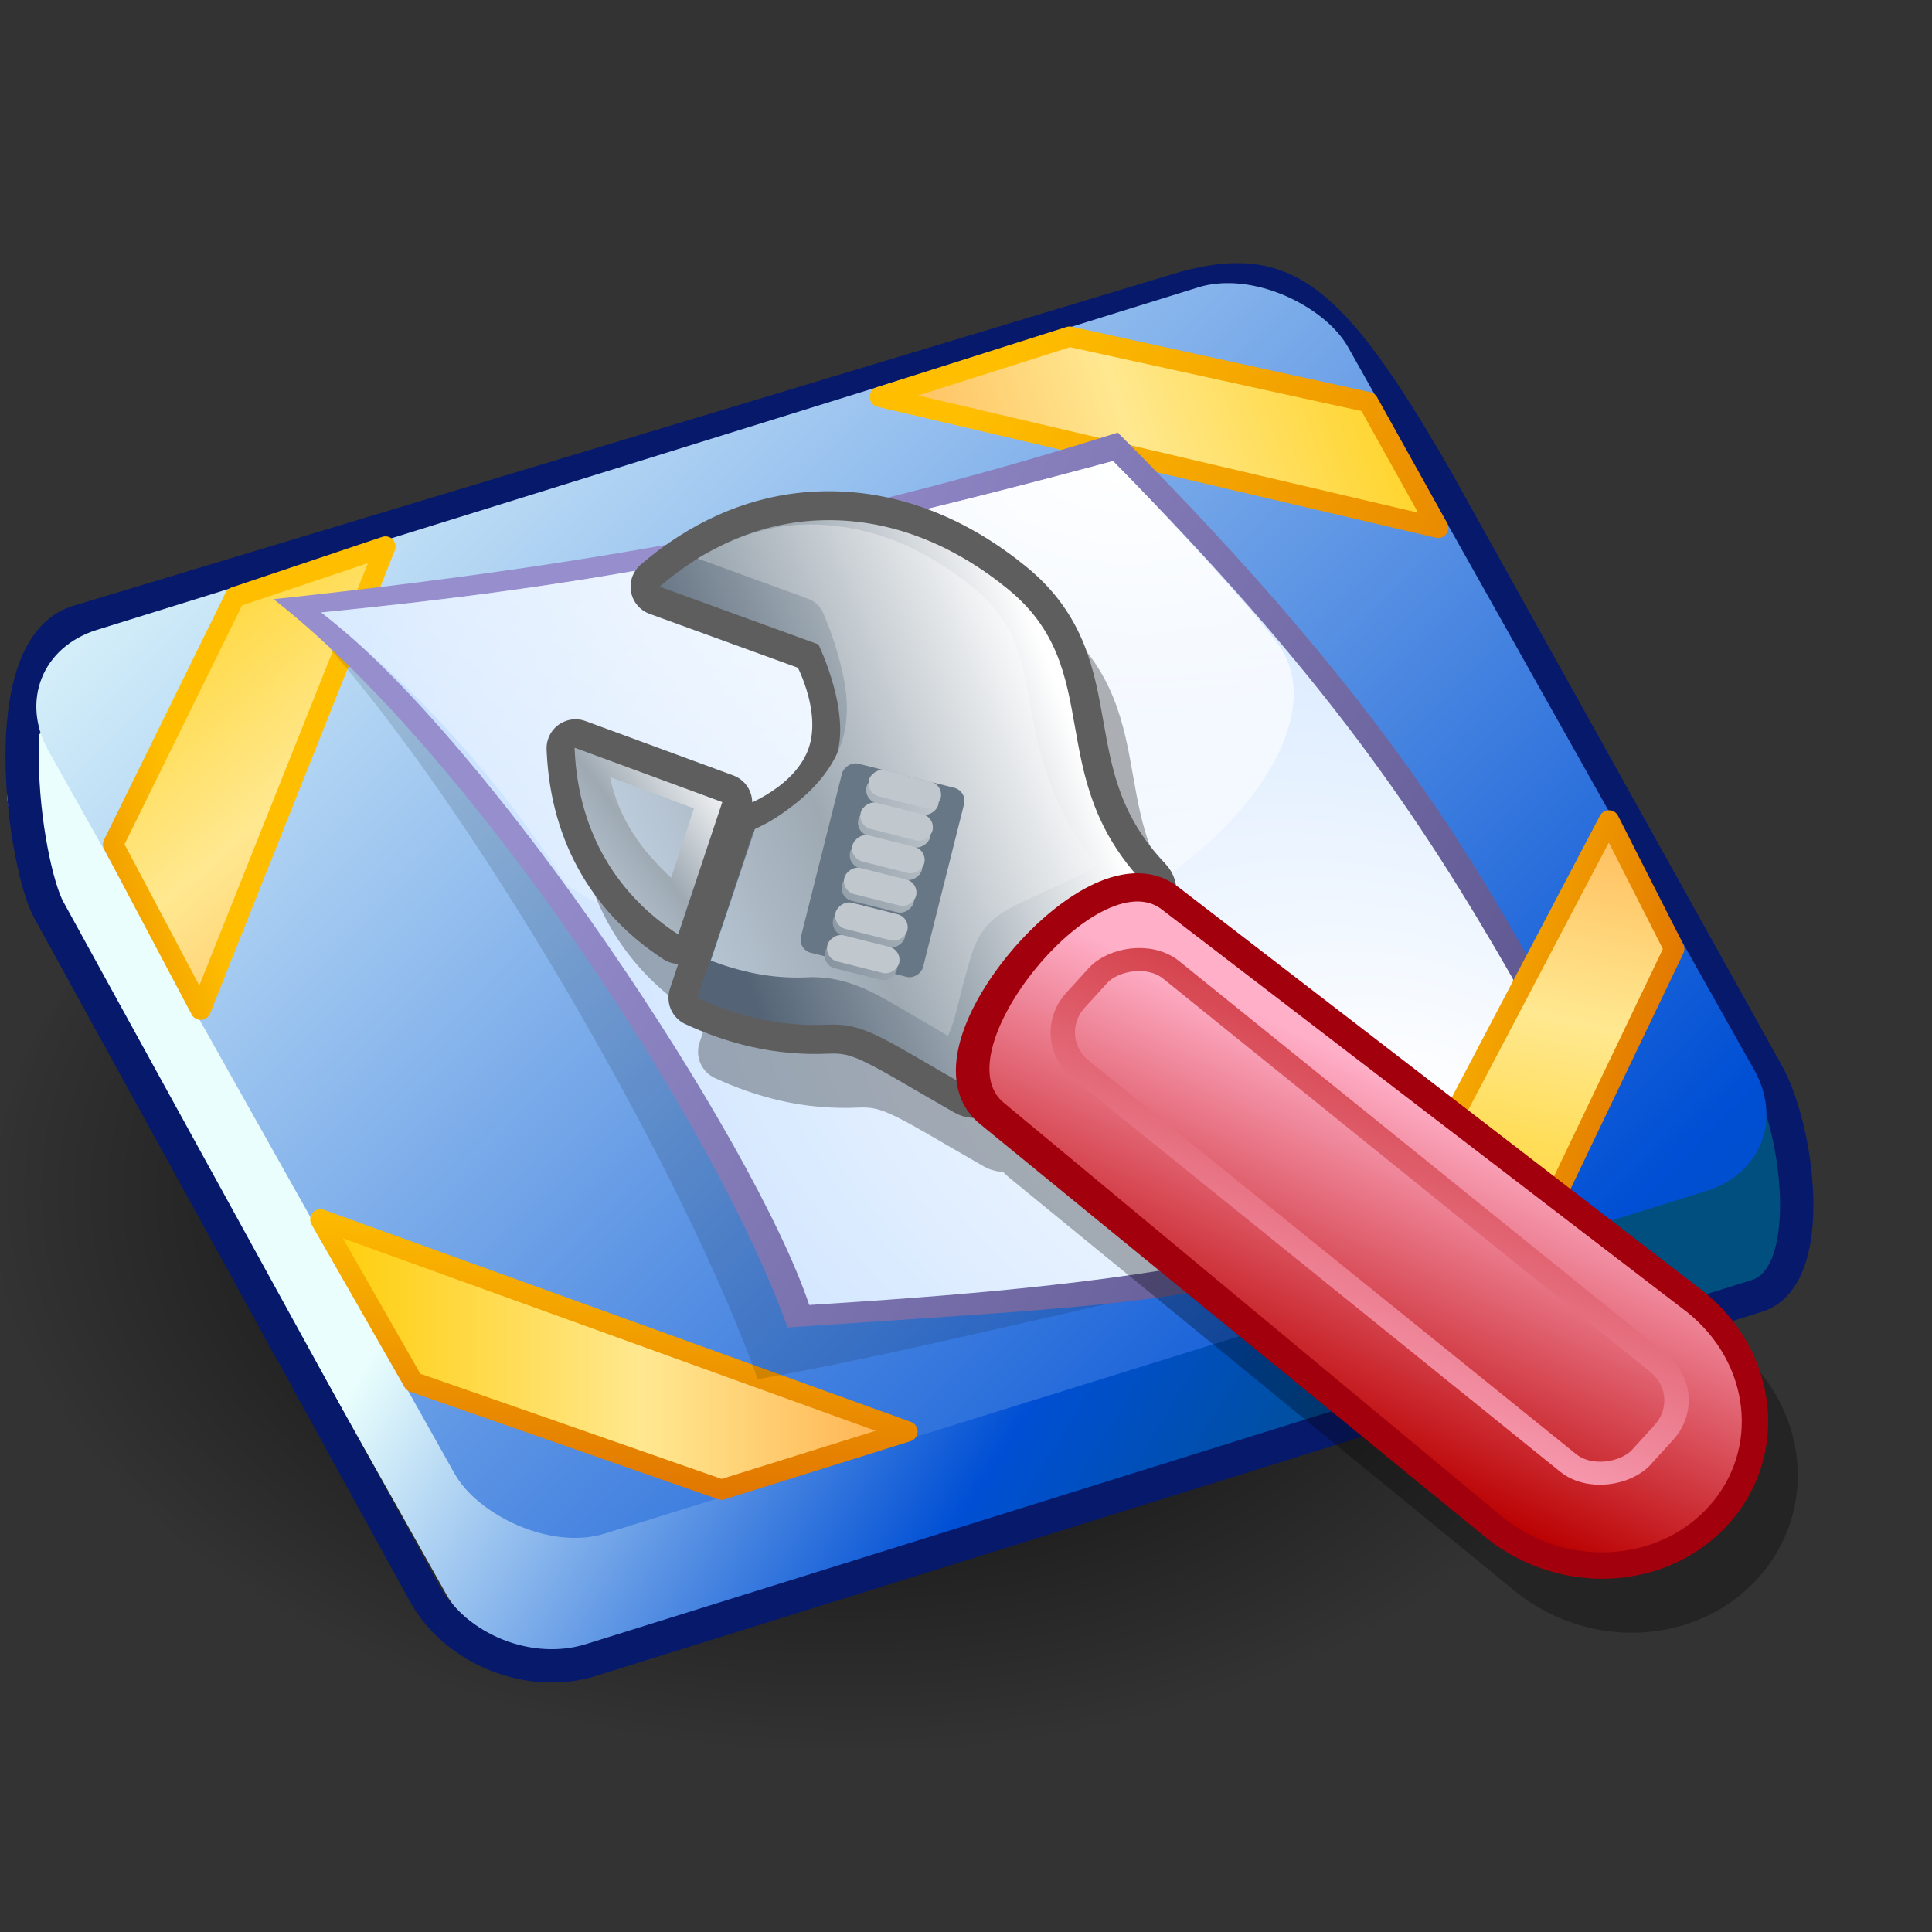 <?xml version="1.0" encoding="UTF-8" standalone="no"?>
<!-- Created with Inkscape (http://www.inkscape.org/) -->
<svg
   xmlns:dc="http://purl.org/dc/elements/1.1/"
   xmlns:cc="http://web.resource.org/cc/"
   xmlns:rdf="http://www.w3.org/1999/02/22-rdf-syntax-ns#"
   xmlns:svg="http://www.w3.org/2000/svg"
   xmlns="http://www.w3.org/2000/svg"
   xmlns:xlink="http://www.w3.org/1999/xlink"
   xmlns:sodipodi="http://inkscape.sourceforge.net/DTD/sodipodi-0.dtd"
   xmlns:inkscape="http://www.inkscape.org/namespaces/inkscape"
   sodipodi:docname="gnome-settings.svg"
   sodipodi:docbase="/home/david/.icons/eXperience/normal/apps"
   inkscape:version="0.41+cvs"
   sodipodi:version="0.32"
   id="svg3076"
   height="48pt"
   width="48pt">
  <rect width="100%" height="100%" fill="#333333" stroke="none"/>
  <defs
     id="defs3">
    <linearGradient
       id="linearGradient2930"
       inkscape:collect="always">
      <stop
         id="stop2932"
         offset="0"
         style="stop-color:#000000;stop-opacity:1;" />
      <stop
         id="stop2934"
         offset="1"
         style="stop-color:#000000;stop-opacity:0;" />
    </linearGradient>
    <linearGradient
       x1="0"
       y1="0"
       x2="1"
       y2="0"
       id="linearGradient604"
       gradientUnits="objectBoundingBox"
       spreadMethod="pad">
      <stop
         style="stop-color:#eafffd;stop-opacity:1;"
         offset="0"
         id="stop608" />
      <stop
         style="stop-color:#004fd4;stop-opacity:1;"
         offset="0.6"
         id="stop606" />
      <stop
         style="stop-color:#004f7f;stop-opacity:1;"
         offset="1"
         id="stop605" />
    </linearGradient>
    <linearGradient
       id="linearGradient3706">
      <stop
         offset="0"
         style="stop-color:#ffcc00;stop-opacity:1;"
         id="stop3709" />
      <stop
         offset="0.478"
         style="stop-color:#ffe890;stop-opacity:1;"
         id="stop3708" />
      <stop
         offset="1"
         style="stop-color:#ff9933;stop-opacity:1;"
         id="stop3707" />
    </linearGradient>
    <linearGradient
       id="linearGradient3716">
      <stop
         offset="0"
         style="stop-color:#b00000;stop-opacity:1;"
         id="stop3718" />
      <stop
         offset="1"
         style="stop-color:#ffbf00;stop-opacity:1;"
         id="stop3717" />
    </linearGradient>
    <linearGradient
       id="linearGradient1746">
      <stop
         id="stop1747"
         offset="0"
         style="stop-color:#ffffff;stop-opacity:1;" />
      <stop
         id="stop1748"
         offset="1"
         style="stop-color:#ffffff;stop-opacity:0;" />
    </linearGradient>
    <linearGradient
       id="linearGradient1751">
      <stop
         id="stop1752"
         offset="0"
         style="stop-color:#ffffff;stop-opacity:1;" />
      <stop
         id="stop1753"
         offset="1"
         style="stop-color:#afd3ff;stop-opacity:1;" />
    </linearGradient>
    <linearGradient
       id="linearGradient1762">
      <stop
         id="stop1763"
         offset="0"
         style="stop-color:#968ecd;stop-opacity:1;" />
      <stop
         id="stop1764"
         offset="1"
         style="stop-color:#554d85;stop-opacity:1;" />
    </linearGradient>
    <linearGradient
       id="linearGradient1766">
      <stop
         id="stop1767"
         offset="0"
         style="stop-color:#000000;stop-opacity:1;" />
      <stop
         id="stop1768"
         offset="1"
         style="stop-color:#000000;stop-opacity:0;" />
    </linearGradient>
    <linearGradient
       id="linearGradient2369">
      <stop
         style="stop-color:#ffffff;stop-opacity:1;"
         offset="0"
         id="stop2371" />
      <stop
         id="stop2379"
         offset="0.5"
         style="stop-color:#9ea9b2;stop-opacity:1;" />
      <stop
         style="stop-color:#c6d7e9;stop-opacity:1;"
         offset="1"
         id="stop2373" />
    </linearGradient>
    <linearGradient
       id="linearGradient3157">
      <stop
         style="stop-color:#ffafc8;stop-opacity:1;"
         offset="0"
         id="stop3159" />
      <stop
         style="stop-color:#ba0000;stop-opacity:1;"
         offset="1"
         id="stop3161" />
    </linearGradient>
    <linearGradient
       id="linearGradient3251">
      <stop
         id="stop3253"
         offset="0"
         style="stop-color:#ffffff;stop-opacity:1;" />
      <stop
         style="stop-color:#9ea9b2;stop-opacity:1;"
         offset="0.5"
         id="stop3255" />
      <stop
         id="stop3257"
         offset="1"
         style="stop-color:#546476;stop-opacity:1;" />
    </linearGradient>
    <radialGradient
       inkscape:collect="always"
       xlink:href="#linearGradient2930"
       id="radialGradient2550"
       gradientUnits="userSpaceOnUse"
       gradientTransform="matrix(0.952,3.309837e-2,-2.484324e-2,0.572,2.441,16.877)"
       cx="29.437"
       cy="41.93"
       fx="29.437"
       fy="41.93"
       r="24.875" />
    <linearGradient
       inkscape:collect="always"
       xlink:href="#linearGradient1766"
       id="linearGradient2568"
       gradientUnits="userSpaceOnUse"
       gradientTransform="matrix(0.517,-9.266625e-2,0.317,0.403,-123.808,11.731)"
       x1="50.651"
       y1="51.527"
       x2="52.729"
       y2="55.05" />
    <linearGradient
       inkscape:collect="always"
       xlink:href="#linearGradient1762"
       id="linearGradient2570"
       gradientUnits="userSpaceOnUse"
       gradientTransform="matrix(0.504,-9.031209e-2,0.326,0.414,-120.236,11.195)"
       x1="22.609"
       y1="7.026"
       x2="58.476"
       y2="51.416" />
    <radialGradient
       inkscape:collect="always"
       xlink:href="#linearGradient1751"
       id="radialGradient2572"
       gradientUnits="userSpaceOnUse"
       gradientTransform="matrix(0.503,-9.007997e-2,0.327,0.415,-120.236,11.195)"
       cx="44.575"
       cy="47.514"
       fx="44.575"
       fy="47.514"
       r="78.146" />
    <radialGradient
       inkscape:collect="always"
       xlink:href="#linearGradient1746"
       id="radialGradient2574"
       gradientUnits="userSpaceOnUse"
       gradientTransform="matrix(0.639,-0.114,0.257,0.326,-120.236,11.195)"
       cx="43.392"
       cy="3.132"
       fx="43.392"
       fy="3.132"
       r="59.918" />
    <linearGradient
       inkscape:collect="always"
       xlink:href="#linearGradient3251"
       id="linearGradient2641"
       gradientUnits="userSpaceOnUse"
       gradientTransform="matrix(0.831,9.523921e-17,7.314730e-17,0.831,-53.493,-14.39)"
       x1="31.144"
       y1="14.018"
       x2="47.16"
       y2="25.982" />
    <linearGradient
       inkscape:collect="always"
       xlink:href="#linearGradient3251"
       id="linearGradient2644"
       gradientUnits="userSpaceOnUse"
       gradientTransform="matrix(0.831,9.523921e-17,7.314730e-17,0.831,-53.493,-14.39)"
       x1="31.144"
       y1="14.018"
       x2="47.16"
       y2="25.982" />
    <linearGradient
       inkscape:collect="always"
       xlink:href="#linearGradient3251"
       id="linearGradient2647"
       gradientUnits="userSpaceOnUse"
       gradientTransform="matrix(0.831,9.523921e-17,7.314730e-17,0.831,-53.493,-14.39)"
       x1="31.144"
       y1="14.018"
       x2="47.16"
       y2="25.982" />
    <linearGradient
       inkscape:collect="always"
       xlink:href="#linearGradient3251"
       id="linearGradient2650"
       gradientUnits="userSpaceOnUse"
       gradientTransform="matrix(0.831,9.523921e-17,7.314730e-17,0.831,-53.493,-14.39)"
       x1="31.144"
       y1="14.018"
       x2="47.16"
       y2="25.982" />
    <linearGradient
       inkscape:collect="always"
       xlink:href="#linearGradient3251"
       id="linearGradient2653"
       gradientUnits="userSpaceOnUse"
       gradientTransform="matrix(0.831,9.523921e-17,7.314730e-17,0.831,-53.493,-14.39)"
       x1="31.144"
       y1="14.018"
       x2="47.16"
       y2="25.982" />
    <linearGradient
       inkscape:collect="always"
       xlink:href="#linearGradient3251"
       id="linearGradient2656"
       gradientUnits="userSpaceOnUse"
       gradientTransform="matrix(0.831,9.523921e-17,7.314730e-17,0.831,-53.493,-14.39)"
       x1="31.144"
       y1="14.018"
       x2="47.16"
       y2="25.982" />
    <linearGradient
       inkscape:collect="always"
       xlink:href="#linearGradient3157"
       id="linearGradient2664"
       gradientUnits="userSpaceOnUse"
       gradientTransform="matrix(1.156,1.923432e-7,4.546316e-7,1.092,-68.833,-53.587)"
       x1="1.738"
       y1="58.098"
       x2="7.227"
       y2="38.704" />
    <linearGradient
       inkscape:collect="always"
       xlink:href="#linearGradient3157"
       id="linearGradient2667"
       gradientUnits="userSpaceOnUse"
       gradientTransform="matrix(-1.155,4.422179e-2,0.103,1.087,89.977,4.382)"
       x1="36.118"
       y1="29.581"
       x2="41.543"
       y2="39.175" />
    <linearGradient
       inkscape:collect="always"
       xlink:href="#linearGradient2369"
       id="linearGradient2671"
       gradientUnits="userSpaceOnUse"
       gradientTransform="matrix(-1.23,5.706920e-2,5.706920e-2,1.23,94.468,-0.115)"
       x1="48.27"
       y1="17.265"
       x2="61.859"
       y2="22.204" />
    <linearGradient
       inkscape:collect="always"
       xlink:href="#linearGradient2369"
       id="linearGradient2674"
       gradientUnits="userSpaceOnUse"
       gradientTransform="matrix(-1.23,5.706920e-2,5.706920e-2,1.23,93.706,-0.525)"
       x1="48.27"
       y1="17.265"
       x2="61.859"
       y2="22.204" />
    <linearGradient
       inkscape:collect="always"
       xlink:href="#linearGradient2369"
       id="linearGradient2677"
       gradientUnits="userSpaceOnUse"
       gradientTransform="matrix(-1.23,5.706920e-2,5.706920e-2,1.23,93.706,-0.525)"
       x1="57.274"
       y1="18.982"
       x2="62.096"
       y2="22.238" />
    <linearGradient
       inkscape:collect="always"
       xlink:href="#linearGradient3251"
       id="linearGradient2680"
       gradientUnits="userSpaceOnUse"
       gradientTransform="matrix(-1.23,5.706920e-2,5.706920e-2,1.23,93.706,-0.525)"
       x1="48.27"
       y1="17.265"
       x2="58.363"
       y2="20.516" />
    <linearGradient
       inkscape:collect="always"
       xlink:href="#linearGradient2369"
       id="linearGradient2683"
       gradientUnits="userSpaceOnUse"
       gradientTransform="matrix(-1.23,5.706920e-2,5.706920e-2,1.23,93.706,-0.525)"
       x1="46.25"
       y1="19.286"
       x2="66.25"
       y2="23.214" />
    <linearGradient
       inkscape:collect="always"
       xlink:href="#linearGradient3706"
       id="linearGradient2689"
       gradientUnits="userSpaceOnUse"
       gradientTransform="matrix(0.237,-1.052,1.052,0.237,-0.3,45.923)"
       x1="11.384"
       y1="43.705"
       x2="32.823"
       y2="43.705" />
    <linearGradient
       inkscape:collect="always"
       xlink:href="#linearGradient3716"
       id="linearGradient2691"
       gradientUnits="userSpaceOnUse"
       gradientTransform="matrix(0.237,-1.052,1.052,0.237,-0.3,45.923)"
       x1="29.464"
       y1="62.857"
       x2="30.045"
       y2="39.241" />
    <linearGradient
       inkscape:collect="always"
       xlink:href="#linearGradient3706"
       id="linearGradient2699"
       gradientUnits="userSpaceOnUse"
       gradientTransform="matrix(-0.898,0.597,-0.597,-0.898,84.458,40.475)"
       x1="11.384"
       y1="43.705"
       x2="34.314"
       y2="49.845" />
    <linearGradient
       inkscape:collect="always"
       xlink:href="#linearGradient3716"
       id="linearGradient2701"
       gradientUnits="userSpaceOnUse"
       gradientTransform="matrix(-0.898,0.597,-0.597,-0.898,84.458,40.475)"
       x1="-2.287"
       y1="2.265"
       x2="20.249"
       y2="50.74" />
    <linearGradient
       inkscape:collect="always"
       xlink:href="#linearGradient3706"
       id="linearGradient2704"
       gradientUnits="userSpaceOnUse"
       gradientTransform="matrix(0.302,1.035,-1.035,0.302,46.629,-10.17)"
       x1="11.384"
       y1="43.705"
       x2="32.463"
       y2="34.301" />
    <linearGradient
       inkscape:collect="always"
       xlink:href="#linearGradient3716"
       id="linearGradient2706"
       gradientUnits="userSpaceOnUse"
       gradientTransform="matrix(0.302,1.035,-1.035,0.302,46.629,-10.17)"
       x1="29.464"
       y1="62.857"
       x2="29.183"
       y2="45.563" />
    <linearGradient
       inkscape:collect="always"
       xlink:href="#linearGradient3706"
       id="linearGradient2709"
       gradientUnits="userSpaceOnUse"
       gradientTransform="matrix(1.078,0,0,1.078,-2.001,-2.261)"
       x1="11.384"
       y1="43.705"
       x2="32.823"
       y2="43.705" />
    <linearGradient
       inkscape:collect="always"
       xlink:href="#linearGradient3716"
       id="linearGradient2711"
       gradientUnits="userSpaceOnUse"
       gradientTransform="matrix(1.078,0,0,1.078,-2.001,-2.261)"
       x1="29.464"
       y1="62.857"
       x2="30.045"
       y2="39.241" />
    <linearGradient
       inkscape:collect="always"
       xlink:href="#linearGradient604"
       id="linearGradient2714"
       gradientUnits="userSpaceOnUse"
       gradientTransform="matrix(1.078,-5.813742e-16,-8.379643e-16,1.078,-0.158,-2.205)"
       x1="-8.346"
       y1="17.313"
       x2="26.677"
       y2="88.535" />
    <linearGradient
       inkscape:collect="always"
       xlink:href="#linearGradient604"
       id="linearGradient2718"
       gradientUnits="userSpaceOnUse"
       gradientTransform="matrix(1.078,-6.176177e-16,-8.893188e-16,1.078,-0.652,-2.815)"
       x1="3.235"
       y1="36.734"
       x2="19.649"
       y2="58.703" />
  </defs>
  <sodipodi:namedview
     inkscape:window-y="0"
     inkscape:window-x="0"
     inkscape:window-height="724"
     inkscape:window-width="1022"
     gridtolerance="0.32pt"
     inkscape:current-layer="layer1"
     inkscape:document-units="pt"
     inkscape:cy="16.746160"
     inkscape:cx="112.37016"
     inkscape:zoom="1.4142136"
     inkscape:pageshadow="2"
     inkscape:pageopacity="0.0"
     borderopacity="1.0"
     bordercolor="#666666"
     pagecolor="#ffffff"
     id="base"
     showguides="true"
     inkscape:guide-bbox="true" />
  <g
     id="layer1"
     inkscape:groupmode="layer"
     inkscape:label="Layer 1">
    <path
       transform="matrix(1.172,0,0,1.272,-7.251,-13.173)"
       d="M 55.75 41.75 A 24.875 14.25 0 1 1  6,41.75 A 24.875 14.25 0 1 1  55.75 41.75 z"
       sodipodi:ry="14.250000"
       sodipodi:rx="24.875000"
       sodipodi:cy="41.750000"
       sodipodi:cx="30.875000"
       id="path2162"
       style="opacity:1;color:#000000;fill:url(#radialGradient2550);fill-opacity:1;fill-rule:evenodd;stroke:none;stroke-width:0.625;stroke-linecap:round;stroke-linejoin:round;marker:none;marker-start:none;marker-mid:none;marker-end:none;stroke-miterlimit:4;stroke-dasharray:none;stroke-dashoffset:0;stroke-opacity:1;visibility:visible;display:inline;overflow:visible"
       sodipodi:type="arc" />
    <rect
       style="opacity:1;color:#000000;fill:url(#linearGradient2718);fill-opacity:1;fill-rule:evenodd;stroke:none;stroke-width:1.773;stroke-linecap:butt;stroke-linejoin:round;marker:none;marker-start:none;marker-mid:none;marker-end:none;stroke-miterlimit:4;stroke-dasharray:none;stroke-dashoffset:0;stroke-opacity:1;visibility:visible;display:inline;overflow:visible"
       id="rect2063"
       width="46.911"
       height="35.117"
       x="-13.275"
       y="24.026"
       ry="3.069"
       transform="matrix(0.955,-0.297,0.49,0.872,0,0)" />
    <path
       style="opacity:1;color:#000000;fill:none;fill-opacity:0.591;fill-rule:evenodd;stroke:#07196b;stroke-width:1.104;stroke-linecap:butt;stroke-linejoin:round;marker:none;marker-start:none;marker-mid:none;marker-end:none;stroke-miterlimit:4;stroke-dasharray:none;stroke-dashoffset:0;stroke-opacity:1;visibility:visible;display:inline;overflow:visible"
       d="M 39.249,9.536 L 2.616,20.587 C -0.276,21.408 0.82,28.725 1.624,30.157 L 14.073,52.802 C 15.11,54.648 17.544,55.621 19.566,54.993 L 58.199,42.929 C 60.221,42.3 59.577,37.404 58.541,35.558 L 47.536,15.801 C 44.019,9.71 42.503,8.664 39.249,9.536 z "
       id="rect3189"
       sodipodi:nodetypes="ccccccccc" />
    <rect
       transform="matrix(0.955,-0.297,0.49,0.872,0,0)"
       ry="3.439"
       y="21.343"
       x="-11.028"
       height="34.331"
       width="45.073"
       id="rect3185"
       style="opacity:1;color:#000000;fill:url(#linearGradient2714);fill-opacity:1;fill-rule:evenodd;stroke:none;stroke-width:1.773;stroke-linecap:butt;stroke-linejoin:round;marker:none;marker-start:none;marker-mid:none;marker-end:none;stroke-miterlimit:4;stroke-dasharray:none;stroke-dashoffset:0;stroke-opacity:1;visibility:visible;display:inline;overflow:visible" />
    <path
       style="fill:url(#linearGradient2709);fill-opacity:1;fill-rule:evenodd;stroke:url(#linearGradient2711);stroke-width:0.674;stroke-linecap:butt;stroke-linejoin:round;stroke-miterlimit:4;stroke-dasharray:none;stroke-opacity:1"
       d="M 10.612,40.392 L 13.693,45.783 L 23.899,49.346 L 30.061,47.42 L 10.612,40.392 z "
       id="path3225"
       sodipodi:nodetypes="ccccc" />
    <path
       sodipodi:nodetypes="ccccc"
       id="path4199"
       d="M 12.768,18.105 L 7.779,19.779 L 3.747,27.974 L 6.646,33.448 L 12.768,18.105 z "
       style="fill:url(#linearGradient2704);fill-opacity:1;fill-rule:evenodd;stroke:url(#linearGradient2706);stroke-width:0.674;stroke-linecap:butt;stroke-linejoin:round;stroke-miterlimit:4;stroke-dasharray:none;stroke-opacity:1" />
    <path
       style="fill:url(#linearGradient2699);fill-opacity:1;fill-rule:evenodd;stroke:url(#linearGradient2701);stroke-width:0.674;stroke-linecap:butt;stroke-linejoin:round;stroke-miterlimit:4;stroke-dasharray:none;stroke-opacity:1"
       d="M 47.641,17.485 L 45.322,13.321 L 35.43,11.153 L 29.147,13.149 L 47.641,17.485 z "
       id="path4205"
       sodipodi:nodetypes="ccccc" />
    <g
       id="g4269"
       transform="matrix(1.078,0,0,1.078,135.893,7.77)">
      <path
         sodipodi:nodetypes="cscsccc"
         nodetypes="cccccc"
         id="path913"
         d="M -102.777,35.174 C -99.39,34.568 -96.715,33.917 -91.199,32.669 C -88.272,32.006 -83.913,31.201 -79.562,30.31 C -79.135,27.176 -81.103,25.598 -82.27,23.459 C -84.758,18.898 -86.082,16.007 -91.98,8.394 C -98.234,11.868 -110.71,9.46 -115.936,12.71 C -111.112,18.227 -104.922,29.121 -102.777,35.174 z "
         style="font-size:12;opacity:0.122;fill:url(#linearGradient2568);fill-opacity:1;fill-rule:evenodd" />
      <path
         sodipodi:nodetypes="cscccc"
         id="path861"
         d="M -101.859,33.584 C -92.598,32.965 -90.547,32.876 -86.509,31.886 C -80.348,30.379 -76.235,26.871 -78.528,23.246 C -80.465,19.804 -83.226,14.549 -91.712,6.086 C -99.782,8.624 -106.72,10.034 -117.655,11.204 C -111.788,15.765 -104.2,27.051 -101.859,33.584 z "
         style="font-size:12;fill:url(#linearGradient2570);fill-opacity:1;fill-rule:evenodd" />
      <path
         sodipodi:nodetypes="cccccc"
         id="path863"
         d="M -101.193,32.894 C -92.972,32.372 -81.135,31.429 -79.743,26.698 C -79.255,26.726 -78.713,26.061 -79.574,22.863 C -82.44,17.87 -85.384,13.509 -91.857,6.961 C -102.66,9.872 -108.611,10.861 -116.191,11.612 C -111.035,15.538 -102.905,27.791 -101.193,32.894 z "
         style="font-size:12;fill:url(#radialGradient2572);fill-opacity:1;fill-rule:evenodd" />
      <path
         sodipodi:nodetypes="ccccc"
         id="path1794"
         d="M -86.846,12.51 C -87.797,11.243 -90.239,8.598 -91.857,6.961 C -102.66,9.872 -108.611,10.861 -116.191,11.612 C -113.111,14.077 -110.712,16.768 -108.633,19.996 C -96.527,27.844 -83.466,16.743 -86.846,12.51 z "
         style="font-size:12;fill:url(#radialGradient2574);fill-opacity:1;fill-rule:evenodd" />
    </g>
    <path
       sodipodi:nodetypes="ccccc"
       id="path4193"
       d="M 45.175,42.627 L 50.97,40.812 L 55.46,31.432 L 53.299,27.177 L 45.175,42.627 z "
       style="fill:url(#linearGradient2689);fill-opacity:1;fill-rule:evenodd;stroke:url(#linearGradient2691);stroke-width:0.674;stroke-linecap:butt;stroke-linejoin:round;stroke-miterlimit:4;stroke-dasharray:none;stroke-opacity:1" />
    <g
       style="opacity:0.3"
       id="g4314">
      <path
         sodipodi:nodetypes="cccccccczcccccccc"
         id="path2170"
         d="M 28.056,19.027 C 30.481,18.915 32.636,19.884 34.377,21.308 C 37.656,23.989 35.487,27.476 38.886,31.059 C 39.674,31.889 35.713,32.877 34.953,33.712 C 34.193,34.546 34.056,38.372 33.062,37.804 C 30.115,36.118 29.602,35.676 28.39,35.732 C 26.763,35.808 25.351,35.425 24.083,34.84 L 25.911,29.398 C 25.911,29.398 30.124,29.339 30.74,27.544 C 31.345,25.781 32.076,21.425 32.076,21.425 L 26.813,19.511 C 28.248,18.279 26.022,19.122 28.056,19.027 z M 20.045,26.573 L 24.939,28.375 L 23.478,32.759 C 21.51,31.481 20.178,29.445 20.049,26.651 C 20.047,26.625 20.046,26.599 20.045,26.573 z "
         style="opacity:1;color:#000000;fill:#000000;fill-opacity:1;fill-rule:evenodd;stroke:#000000;stroke-width:1.918;stroke-linecap:butt;stroke-linejoin:round;marker:none;marker-start:none;marker-mid:none;marker-end:none;stroke-miterlimit:4;stroke-dasharray:none;stroke-dashoffset:0;stroke-opacity:1;visibility:visible;display:inline;overflow:visible" />
      <path
         style="overflow:visible;display:inline;visibility:visible;stroke-opacity:1;stroke-dashoffset:0;stroke-miterlimit:4;marker-end:none;marker-mid:none;marker-start:none;marker:none;stroke-linejoin:round;stroke-linecap:butt;stroke-width:1.748;stroke:#000000;fill-rule:evenodd;fill-opacity:1;fill:#000000;color:#000000;opacity:1"
         d="M 33.986,38.335 L 50.763,52.051 C 52.855,53.731 55.901,53.569 57.594,51.687 C 59.286,49.805 58.965,46.937 56.873,45.257 L 39.482,31.865 C 37.391,30.185 31.894,36.655 33.986,38.335 z "
         id="path2172"
         sodipodi:nodetypes="cccccc" />
    </g>
    <path
       sodipodi:nodetypes="cccccccczcccccccc"
       id="path3151"
       d="M 27.076,17.24 C 29.501,17.127 31.655,18.096 33.397,19.521 C 36.675,22.202 34.506,25.689 37.906,29.271 C 38.694,30.101 34.733,31.09 33.972,31.924 C 33.212,32.758 33.075,36.585 32.082,36.017 C 29.135,34.331 28.621,33.889 27.409,33.945 C 25.782,34.021 24.371,33.638 23.103,33.053 L 24.931,27.611 C 24.931,27.611 27.081,26.886 27.697,25.09 C 28.301,23.327 27.111,21.347 27.111,21.347 L 21.847,19.433 C 23.283,18.201 25.041,17.334 27.076,17.24 z M 19.065,24.786 L 23.959,26.587 L 22.498,30.972 C 20.53,29.693 19.198,27.658 19.068,24.864 C 19.067,24.838 19.065,24.812 19.065,24.786 z "
       style="opacity:1;color:#000000;fill:url(#linearGradient2683);fill-opacity:1;fill-rule:evenodd;stroke:#5e5e5e;stroke-width:1.918;stroke-linecap:butt;stroke-linejoin:round;marker:none;marker-start:none;marker-mid:none;marker-end:none;stroke-miterlimit:4;stroke-dasharray:none;stroke-dashoffset:0;stroke-opacity:1;visibility:visible;display:inline;overflow:visible" />
    <path
       id="path2076"
       d="M 27.076,17.24 C 29.501,17.127 31.655,18.096 33.397,19.521 C 36.675,22.202 34.506,25.689 37.906,29.271 C 38.694,30.101 34.733,31.09 33.972,31.924 C 33.212,32.758 33.075,36.585 32.082,36.017 C 29.135,34.331 28.621,33.889 27.409,33.945 C 25.782,34.021 24.371,33.638 23.103,33.053 L 24.931,27.611 C 24.931,27.611 27.079,26.638 27.663,25.166 C 28.253,23.68 27.111,21.347 27.111,21.347 L 21.847,19.433 C 23.283,18.201 25.041,17.334 27.076,17.24 z "
       style="opacity:1;color:#000000;fill:url(#linearGradient2680);fill-opacity:1;fill-rule:evenodd;stroke:none;stroke-width:1.558;stroke-linecap:butt;stroke-linejoin:round;marker:none;marker-start:none;marker-mid:none;marker-end:none;stroke-miterlimit:4;stroke-dasharray:none;stroke-dashoffset:0;stroke-opacity:1;visibility:visible;display:inline;overflow:visible" />
    <path
       id="path3259"
       d="M 19.033,24.769 L 23.927,26.571 L 22.467,30.955 C 20.498,29.677 19.166,27.641 19.037,24.847 C 19.035,24.821 19.034,24.796 19.033,24.769 z "
       style="opacity:1;color:#000000;fill:url(#linearGradient2677);fill-opacity:1;fill-rule:evenodd;stroke:none;stroke-width:1.558;stroke-linecap:butt;stroke-linejoin:round;marker:none;marker-start:none;marker-mid:none;marker-end:none;stroke-miterlimit:4;stroke-dasharray:none;stroke-dashoffset:0;stroke-opacity:1;visibility:visible;display:inline;overflow:visible" />
    <path
       id="path3245"
       d="M 26.488,17.382 C 28.665,17.281 30.605,18.129 32.227,19.456 C 33.656,20.625 33.865,21.848 34.157,23.501 C 34.426,25.018 34.86,26.848 36.347,28.653 C 36.151,28.777 35.908,28.935 35.536,29.106 C 35.061,29.325 34.528,29.564 34.034,29.8 C 33.54,30.037 33.101,30.224 32.72,30.641 C 32.322,31.079 32.204,31.544 32.058,32.05 C 31.911,32.557 31.782,33.101 31.66,33.577 C 31.573,33.919 31.486,34.117 31.409,34.317 C 30.306,33.678 29.458,33.147 28.844,32.849 C 28.124,32.501 27.456,32.342 26.742,32.375 C 25.555,32.43 24.524,32.19 23.544,31.821 L 25.006,27.463 C 25.217,27.358 25.452,27.269 25.943,26.925 C 26.618,26.451 27.42,25.764 27.819,24.758 C 28.238,23.701 28.015,22.621 27.784,21.769 C 27.553,20.917 27.246,20.26 27.246,20.26 C 27.151,20.066 26.986,19.915 26.784,19.839 L 23.108,18.501 C 24.13,17.893 25.232,17.441 26.488,17.382 z "
       style="color:#000000;fill:url(#linearGradient2674);fill-opacity:1;fill-rule:evenodd;stroke:none;stroke-width:1.558;stroke-linecap:butt;stroke-linejoin:round;marker:none;marker-start:none;marker-mid:none;marker-end:none;stroke-miterlimit:4;stroke-dashoffset:0;stroke-opacity:1;visibility:visible;display:inline;overflow:visible" />
    <path
       id="path3266"
       d="M 20.208,25.739 L 22.987,26.78 L 22.235,29.077 C 21.282,28.204 20.504,27.165 20.208,25.739 z "
       style="color:#000000;fill:url(#linearGradient2671);fill-opacity:1;fill-rule:evenodd;stroke:none;stroke-width:1.558;stroke-linecap:butt;stroke-linejoin:round;marker:none;marker-start:none;marker-mid:none;marker-end:none;stroke-miterlimit:4;stroke-dashoffset:0;stroke-opacity:1;visibility:visible;display:inline;overflow:visible" />
    <path
       style="color:#000000;fill:#116bb8;fill-opacity:1;fill-rule:evenodd;stroke:#a1000c;stroke-width:1.748;stroke-linecap:butt;stroke-linejoin:round;marker:none;marker-start:none;marker-mid:none;marker-end:none;stroke-miterlimit:4;stroke-dashoffset:0;stroke-opacity:1;visibility:visible;display:inline;overflow:visible"
       d="M 33.005,36.548 L 49.783,50.264 C 51.874,51.944 54.921,51.781 56.613,49.899 C 58.306,48.017 57.985,45.15 55.893,43.47 L 38.502,30.078 C 36.41,28.398 30.914,34.868 33.005,36.548 z "
       id="path3153"
       sodipodi:nodetypes="cccccc" />
    <path
       sodipodi:nodetypes="cccccc"
       id="rect2073"
       d="M 33.259,36.536 L 49.783,50.264 C 51.874,51.944 54.921,51.781 56.613,49.899 C 58.306,48.017 57.985,45.15 55.893,43.47 L 38.505,30.141 C 36.413,28.461 31.167,34.856 33.259,36.536 z "
       style="color:#000000;fill:url(#linearGradient2667);fill-opacity:1;fill-rule:evenodd;stroke:none;stroke-width:1.558;stroke-linecap:butt;stroke-linejoin:round;marker:none;marker-start:none;marker-mid:none;marker-end:none;stroke-miterlimit:4;stroke-dashoffset:0;stroke-opacity:1;visibility:visible;display:inline;overflow:visible" />
    <rect
       transform="matrix(-0.778,-0.628,-0.673,0.74,0,0)"
       ry="1.676"
       y="0.633"
       x="-72.841"
       height="4.455"
       width="24.098"
       id="rect3167"
       style="opacity:1;color:#000000;fill:none;fill-opacity:1;fill-rule:evenodd;stroke:url(#linearGradient2664);stroke-width:0.786;stroke-linecap:butt;stroke-linejoin:round;marker:none;marker-start:none;marker-mid:none;marker-end:none;stroke-miterlimit:4;stroke-dasharray:none;stroke-dashoffset:0;stroke-opacity:1;visibility:visible;display:inline;overflow:visible" />
    <rect
       style="overflow:visible;display:inline;visibility:visible;stroke-opacity:1;stroke-dashoffset:0;stroke-dasharray:none;stroke-miterlimit:4;marker-end:none;marker-mid:none;marker-start:none;marker:none;stroke-linejoin:round;stroke-linecap:butt;stroke-width:0.7;stroke:none;fill-rule:evenodd;fill-opacity:1;fill:#687786;color:#000000;opacity:1"
       id="rect3290"
       width="4.168"
       height="6.457"
       x="-37.461"
       y="17.594"
       ry="0.445"
       transform="matrix(-0.97,-0.244,-0.244,0.97,0,0)" />
    <rect
       transform="matrix(-0.97,-0.244,-0.244,0.97,0,0)"
       ry="0.445"
       y="17.822"
       x="-36.638"
       height="0.891"
       width="2.449"
       id="rect3272"
       style="opacity:1;color:#000000;fill:url(#linearGradient2656);fill-opacity:1;fill-rule:evenodd;stroke:none;stroke-width:0.7;stroke-linecap:butt;stroke-linejoin:round;marker:none;marker-start:none;marker-mid:none;marker-end:none;stroke-miterlimit:4;stroke-dasharray:none;stroke-dashoffset:0;stroke-opacity:1;visibility:visible;display:inline;overflow:visible" />
    <rect
       transform="matrix(-0.97,-0.244,-0.244,0.97,0,0)"
       ry="0.445"
       y="18.936"
       x="-36.638"
       height="0.891"
       width="2.449"
       id="rect3276"
       style="opacity:1;color:#000000;fill:url(#linearGradient2653);fill-opacity:1;fill-rule:evenodd;stroke:none;stroke-width:0.7;stroke-linecap:butt;stroke-linejoin:round;marker:none;marker-start:none;marker-mid:none;marker-end:none;stroke-miterlimit:4;stroke-dasharray:none;stroke-dashoffset:0;stroke-opacity:1;visibility:visible;display:inline;overflow:visible" />
    <rect
       transform="matrix(-0.97,-0.244,-0.244,0.97,0,0)"
       style="opacity:1;color:#000000;fill:url(#linearGradient2650);fill-opacity:1;fill-rule:evenodd;stroke:none;stroke-width:0.7;stroke-linecap:butt;stroke-linejoin:round;marker:none;marker-start:none;marker-mid:none;marker-end:none;stroke-miterlimit:4;stroke-dasharray:none;stroke-dashoffset:0;stroke-opacity:1;visibility:visible;display:inline;overflow:visible"
       id="rect3280"
       width="2.449"
       height="0.891"
       x="-36.638"
       y="20.049"
       ry="0.445" />
    <rect
       transform="matrix(-0.97,-0.244,-0.244,0.97,0,0)"
       style="opacity:1;color:#000000;fill:url(#linearGradient2647);fill-opacity:1;fill-rule:evenodd;stroke:none;stroke-width:0.7;stroke-linecap:butt;stroke-linejoin:round;marker:none;marker-start:none;marker-mid:none;marker-end:none;stroke-miterlimit:4;stroke-dasharray:none;stroke-dashoffset:0;stroke-opacity:1;visibility:visible;display:inline;overflow:visible"
       id="rect3282"
       width="2.449"
       height="0.891"
       x="-36.638"
       y="21.162"
       ry="0.445" />
    <rect
       transform="matrix(-0.97,-0.244,-0.244,0.97,0,0)"
       ry="0.445"
       y="22.35"
       x="-36.638"
       height="0.891"
       width="2.449"
       id="rect3286"
       style="opacity:1;color:#000000;fill:url(#linearGradient2644);fill-opacity:1;fill-rule:evenodd;stroke:none;stroke-width:0.7;stroke-linecap:butt;stroke-linejoin:round;marker:none;marker-start:none;marker-mid:none;marker-end:none;stroke-miterlimit:4;stroke-dasharray:none;stroke-dashoffset:0;stroke-opacity:1;visibility:visible;display:inline;overflow:visible" />
    <rect
       transform="matrix(-0.97,-0.244,-0.244,0.97,0,0)"
       ry="0.445"
       y="23.463"
       x="-36.638"
       height="0.891"
       width="2.449"
       id="rect3288"
       style="opacity:1;color:#000000;fill:url(#linearGradient2641);fill-opacity:1;fill-rule:evenodd;stroke:none;stroke-width:0.7;stroke-linecap:butt;stroke-linejoin:round;marker:none;marker-start:none;marker-mid:none;marker-end:none;stroke-miterlimit:4;stroke-dasharray:none;stroke-dashoffset:0;stroke-opacity:1;visibility:visible;display:inline;overflow:visible" />
    <rect
       style="overflow:visible;display:inline;visibility:visible;stroke-opacity:1;stroke-dashoffset:0;stroke-dasharray:none;stroke-miterlimit:4;marker-end:none;marker-mid:none;marker-start:none;marker:none;stroke-linejoin:round;stroke-linecap:butt;stroke-width:0.7;stroke:none;fill-rule:evenodd;fill-opacity:1;fill:#c0c7cd;color:#000000;opacity:1"
       id="rect3302"
       width="2.449"
       height="0.891"
       x="-36.66"
       y="17.586"
       ry="0.445"
       transform="matrix(-0.97,-0.244,-0.244,0.97,0,0)" />
    <rect
       style="overflow:visible;display:inline;visibility:visible;stroke-opacity:1;stroke-dashoffset:0;stroke-dasharray:none;stroke-miterlimit:4;marker-end:none;marker-mid:none;marker-start:none;marker:none;stroke-linejoin:round;stroke-linecap:butt;stroke-width:0.7;stroke:none;fill-rule:evenodd;fill-opacity:1;fill:#c0c7cd;color:#000000;opacity:1"
       id="rect3304"
       width="2.449"
       height="0.891"
       x="-36.66"
       y="18.699"
       ry="0.445"
       transform="matrix(-0.97,-0.244,-0.244,0.97,0,0)" />
    <rect
       ry="0.445"
       y="19.812"
       x="-36.66"
       height="0.891"
       width="2.449"
       id="rect3306"
       style="overflow:visible;display:inline;visibility:visible;stroke-opacity:1;stroke-dashoffset:0;stroke-dasharray:none;stroke-miterlimit:4;marker-end:none;marker-mid:none;marker-start:none;marker:none;stroke-linejoin:round;stroke-linecap:butt;stroke-width:0.7;stroke:none;fill-rule:evenodd;fill-opacity:1;fill:#c0c7cd;color:#000000;opacity:1"
       transform="matrix(-0.97,-0.244,-0.244,0.97,0,0)" />
    <rect
       ry="0.445"
       y="20.926"
       x="-36.66"
       height="0.891"
       width="2.449"
       id="rect3308"
       style="overflow:visible;display:inline;visibility:visible;stroke-opacity:1;stroke-dashoffset:0;stroke-dasharray:none;stroke-miterlimit:4;marker-end:none;marker-mid:none;marker-start:none;marker:none;stroke-linejoin:round;stroke-linecap:butt;stroke-width:0.7;stroke:none;fill-rule:evenodd;fill-opacity:1;fill:#c0c7cd;color:#000000;opacity:1"
       transform="matrix(-0.97,-0.244,-0.244,0.97,0,0)" />
    <rect
       style="overflow:visible;display:inline;visibility:visible;stroke-opacity:1;stroke-dashoffset:0;stroke-dasharray:none;stroke-miterlimit:4;marker-end:none;marker-mid:none;marker-start:none;marker:none;stroke-linejoin:round;stroke-linecap:butt;stroke-width:0.7;stroke:none;fill-rule:evenodd;fill-opacity:1;fill:#c0c7cd;color:#000000;opacity:1"
       id="rect3310"
       width="2.449"
       height="0.891"
       x="-36.66"
       y="22.113"
       ry="0.445"
       transform="matrix(-0.97,-0.244,-0.244,0.97,0,0)" />
    <rect
       style="overflow:visible;display:inline;visibility:visible;stroke-opacity:1;stroke-dashoffset:0;stroke-dasharray:none;stroke-miterlimit:4;marker-end:none;marker-mid:none;marker-start:none;marker:none;stroke-linejoin:round;stroke-linecap:butt;stroke-width:0.7;stroke:none;fill-rule:evenodd;fill-opacity:1;fill:#c0c7cd;color:#000000;opacity:1"
       id="rect3312"
       width="2.449"
       height="0.891"
       x="-36.66"
       y="23.226"
       ry="0.445"
       transform="matrix(-0.97,-0.244,-0.244,0.97,0,0)" />
  </g>
</svg>
